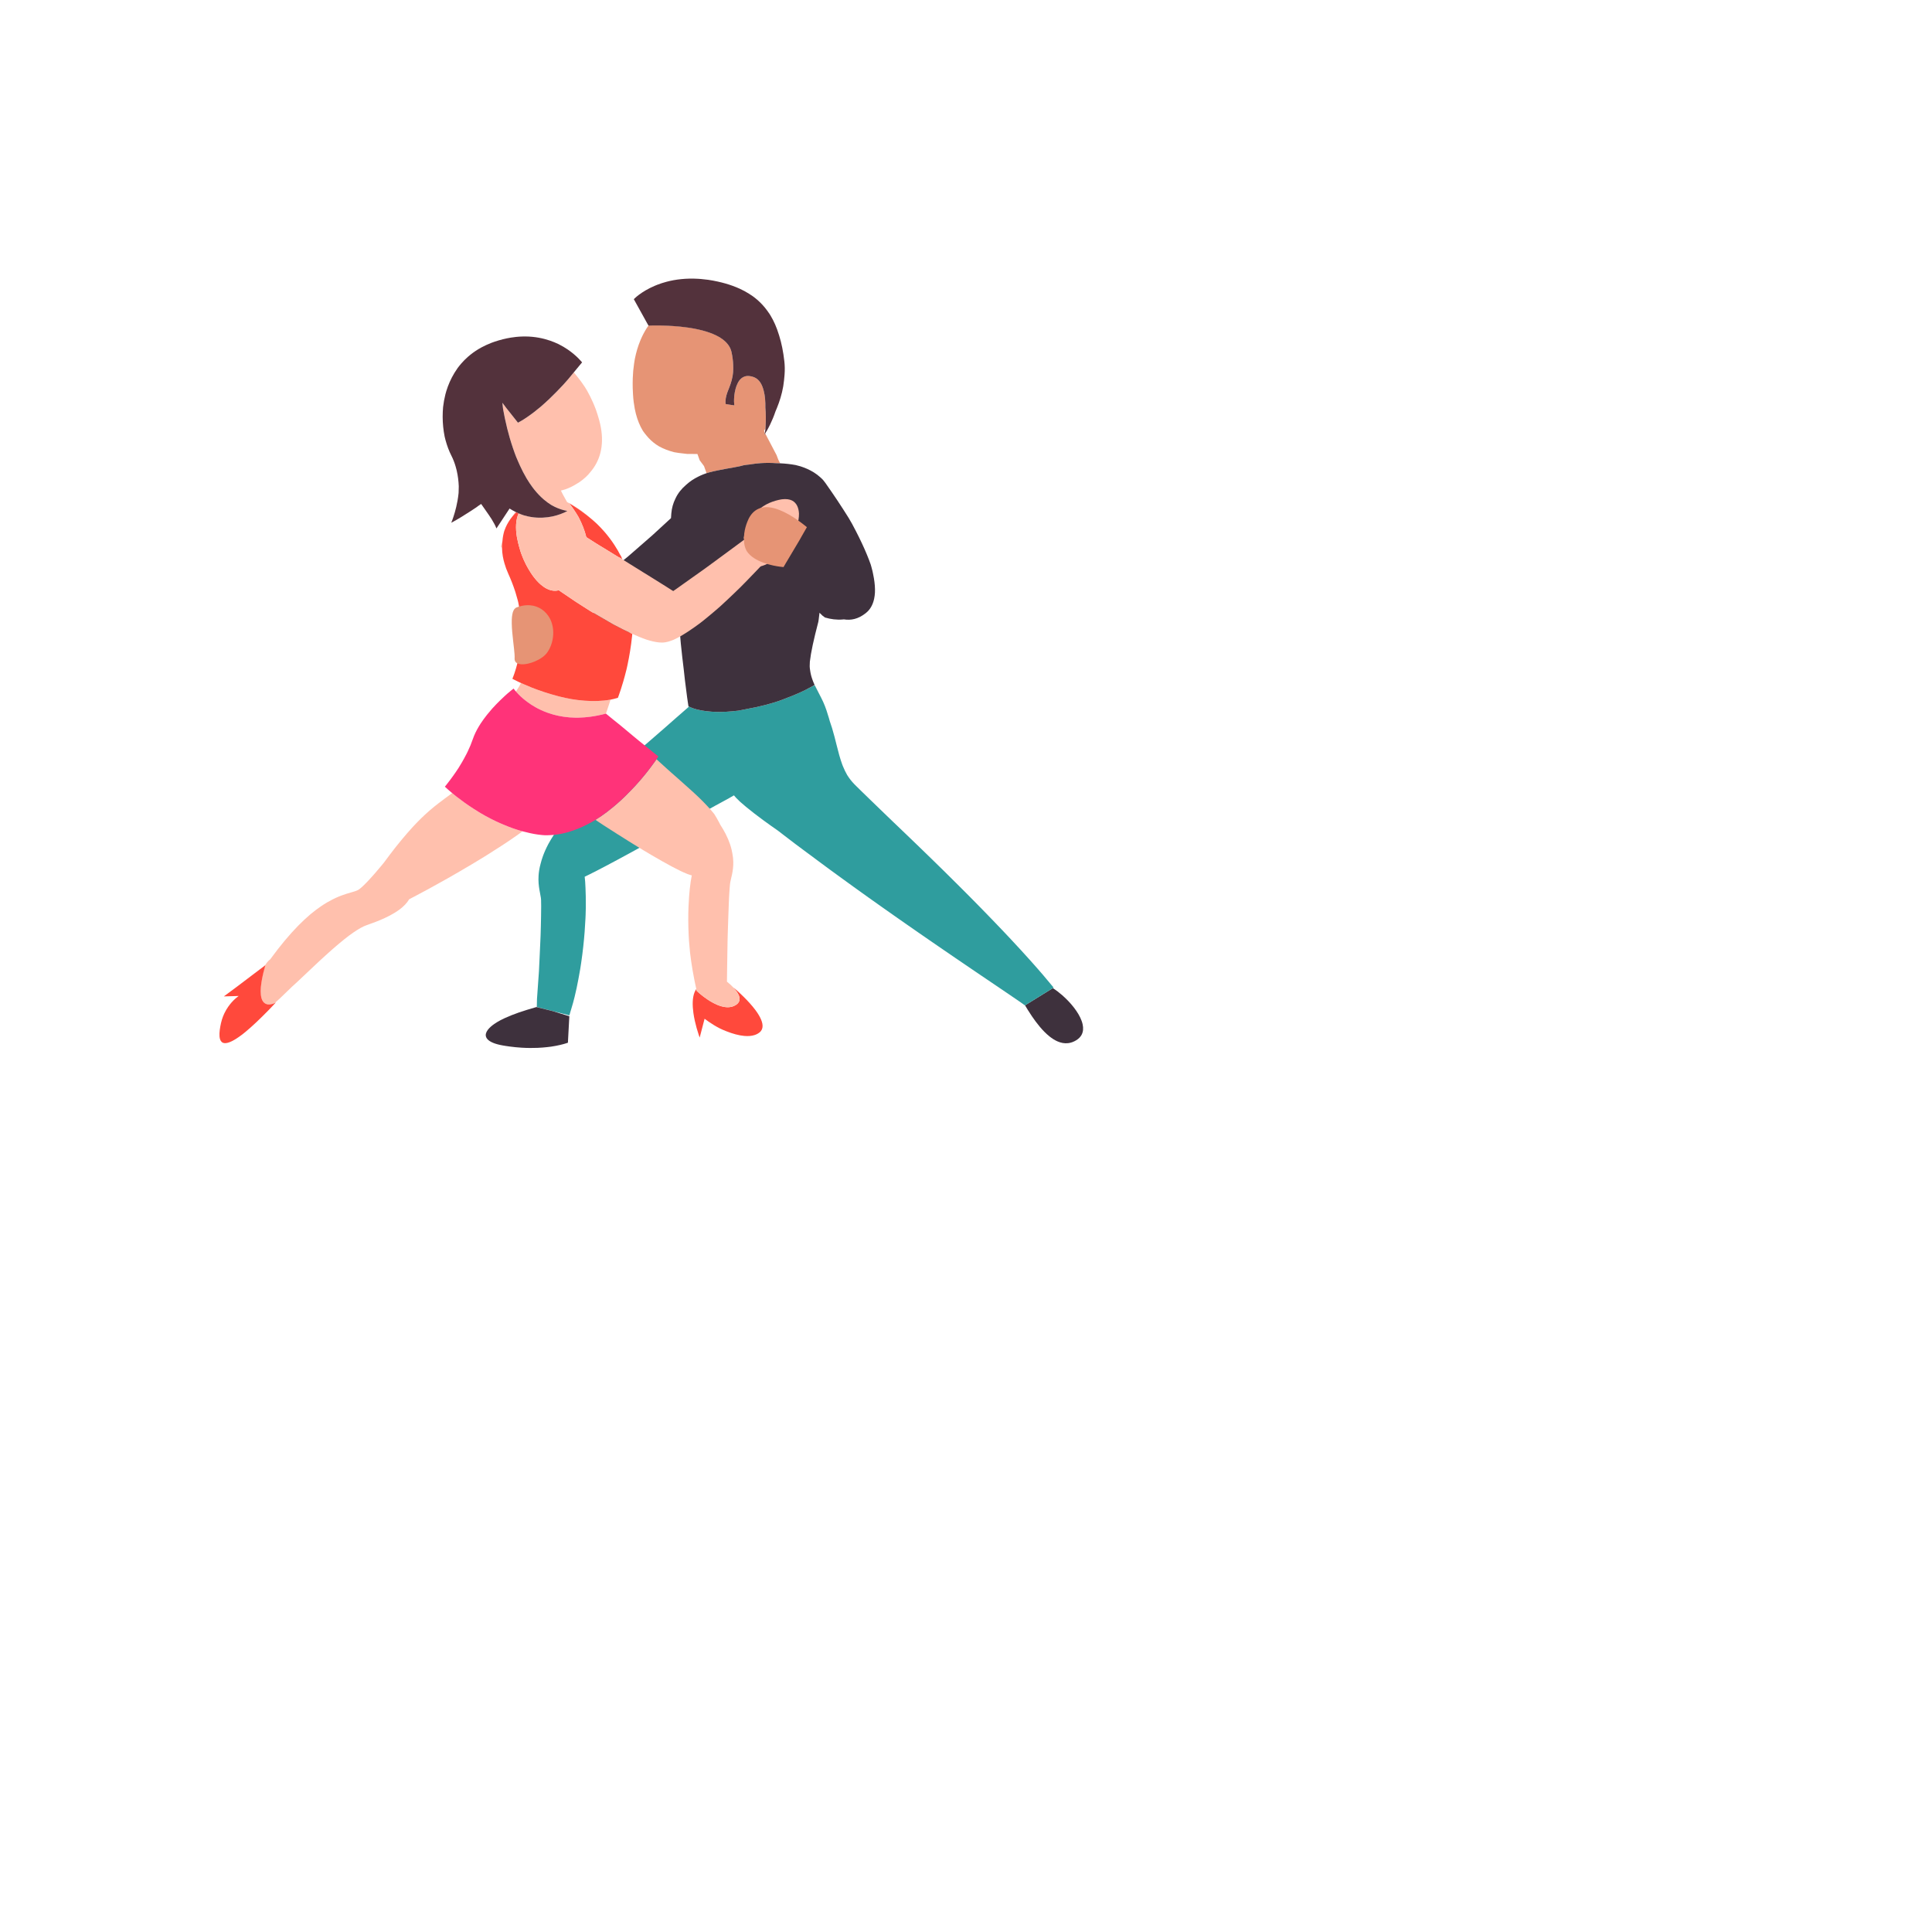 <?xml version="1.0" ?>
<svg xmlns="http://www.w3.org/2000/svg" version="1.1" width="384" height="384">
  <defs/>
  <g>
    <path d="M 209.272 196.389 L 207.71 197.357 L 207.324 197.595 L 206.503 198.103 L 205.746 198.572 L 203.733 199.818 C 203.902 200.103 204.076 200.392 204.256 200.682 C 204.527 201.118 204.809 201.555 205.102 201.987 C 205.589 202.704 206.106 203.404 206.647 204.049 C 207.266 204.787 207.917 205.454 208.59 205.992 C 209.091 206.393 209.605 206.723 210.128 206.958 C 210.844 207.281 211.578 207.426 212.32 207.334 C 212.845 207.27 213.374 207.086 213.903 206.762 C 214.405 206.455 214.755 206.087 214.976 205.674 C 215.303 205.063 215.347 204.352 215.183 203.595 C 215.088 203.156 214.923 202.701 214.701 202.24 C 214.284 201.371 213.667 200.483 212.947 199.644 C 212.901 199.59 212.854 199.535 212.806 199.481 C 212.485 199.117 212.146 198.762 211.796 198.424 C 211.587 198.222 211.375 198.026 211.16 197.837 C 210.533 197.284 209.889 196.791 209.272 196.389" stroke-width="2.0" fill="rgb(62, 49, 61)" opacity="1.0"/>
    <path d="M 147.803 92.476 C 148.025 92.427 148.503 92.373 149.037 92.317 C 149.768 92.19 150.471 92.106 151.181 92.056 C 152.208 91.986 153.232 91.987 154.24 92.061 C 154.514 92.065 154.786 92.072 155.058 92.085 L 154.705 91.393 L 154.535 90.951 L 154.351 90.459 L 153.637 89.099 L 152.092 86.156 C 151.997 86.327 151.938 86.42 151.938 86.42 L 152.016 86.011 L 151.959 85.903 L 151.867 85.562 C 151.943 85.468 152.02 85.375 152.094 85.279 C 152.109 85.259 152.123 85.239 152.137 85.219 C 152.191 84.505 152.254 83.274 152.184 81.909 C 152.17 81.627 152.15 81.339 152.123 81.049 C 152.144 79.877 152.063 78.67 151.787 77.632 C 151.751 77.496 151.711 77.362 151.667 77.232 C 151.655 77.193 151.641 77.154 151.628 77.116 C 151.614 77.072 151.6 77.029 151.585 76.987 C 151.23 75.973 150.625 75.197 149.652 74.892 C 149.396 74.812 149.157 74.764 148.933 74.743 C 148.255 74.673 147.727 74.868 147.316 75.224 C 147.045 75.459 146.825 75.765 146.646 76.111 C 146.46 76.46 146.317 76.849 146.208 77.247 C 146.072 77.743 145.988 78.254 145.937 78.723 C 145.904 79.122 145.894 79.491 145.894 79.793 C 145.915 80.262 145.955 80.567 145.955 80.567 L 145.001 80.428 L 144.226 80.295 C 144.123 79.464 144.306 78.739 144.569 77.976 C 144.602 77.887 144.636 77.797 144.672 77.706 C 145.009 76.836 145.42 75.895 145.617 74.681 C 145.686 74.255 145.728 73.796 145.733 73.294 C 145.738 73.043 145.734 72.782 145.719 72.509 C 145.699 71.758 145.6 70.919 145.394 69.97 C 145.201 69.081 144.702 68.34 143.992 67.723 C 143.509 67.3 142.927 66.935 142.277 66.62 C 141.476 66.231 140.571 65.918 139.62 65.667 C 139.41 65.611 139.197 65.558 138.983 65.509 C 138.651 65.431 138.315 65.36 137.978 65.295 C 137.914 65.283 137.851 65.271 137.788 65.26 C 137.54 65.215 137.291 65.174 137.043 65.135 C 136.923 65.117 136.803 65.099 136.683 65.082 C 135.694 64.939 134.714 64.844 133.8 64.781 C 133.462 64.758 133.133 64.739 132.817 64.724 C 132.275 64.698 131.769 64.683 131.311 64.674 C 129.86 64.648 128.904 64.694 128.899 64.694 C 128.763 64.884 128.632 65.078 128.506 65.276 C 128.068 65.968 127.683 66.708 127.35 67.491 C 127.316 67.57 127.282 67.65 127.249 67.731 C 126.798 68.831 126.447 70.012 126.197 71.258 C 126.186 71.309 126.176 71.36 126.166 71.411 C 126.115 71.695 126.069 71.982 126.029 72.272 C 125.886 73.208 125.799 74.175 125.767 75.168 C 125.745 75.832 125.741 76.469 125.755 77.079 C 125.762 77.248 125.769 77.414 125.778 77.579 C 125.787 77.877 125.801 78.168 125.819 78.452 C 125.882 79.468 126 80.403 126.167 81.264 C 126.235 81.609 126.31 81.942 126.392 82.263 C 126.728 83.543 127.184 84.639 127.744 85.574 C 127.757 85.595 127.769 85.616 127.782 85.637 C 128.001 85.958 128.233 86.259 128.476 86.542 C 129.047 87.255 129.696 87.851 130.41 88.345 C 130.598 88.475 130.79 88.598 130.987 88.714 C 131.903 89.22 132.9 89.596 133.957 89.868 C 133.977 89.873 133.996 89.878 134.016 89.883 C 134.641 89.999 135.285 90.086 135.943 90.149 C 136.145 90.175 136.349 90.199 136.553 90.22 C 137.157 90.239 137.766 90.243 138.38 90.234 C 138.46 90.236 138.54 90.237 138.62 90.238 L 139.071 91.49 L 139.93 92.641 L 140.431 94.049 C 141.339 93.762 142.295 93.553 143.218 93.384 C 143.616 93.304 144.008 93.231 144.389 93.162 C 145.368 92.984 146.271 92.835 147.008 92.679 C 147.16 92.642 147.306 92.605 147.444 92.568 C 147.571 92.538 147.69 92.507 147.803 92.476" stroke-width="2.0" fill="rgb(230, 148, 117)" opacity="1.0"/>
    <path d="M 161.515 135.185 C 161.555 135.297 161.597 135.408 161.642 135.519 C 161.597 135.408 161.555 135.297 161.515 135.185" stroke-width="2.0" fill="rgb(47, 157, 158)" opacity="1.0"/>
    <path d="M 161.181 134.113 C 161.207 134.222 161.235 134.329 161.265 134.434 C 161.235 134.329 161.207 134.222 161.181 134.113" stroke-width="2.0" fill="rgb(47, 157, 158)" opacity="1.0"/>
    <path d="M 161.914 136.145 C 161.913 136.145 161.917 136.152 161.918 136.154 C 161.876 136.063 161.834 135.972 161.795 135.882 C 161.833 135.969 161.873 136.057 161.914 136.145" stroke-width="2.0" fill="rgb(47, 157, 158)" opacity="1.0"/>
    <path d="M 209.42 196.297 C 208.756 195.483 208.05 194.641 207.307 193.775 C 206.998 193.416 206.683 193.052 206.363 192.685 C 206.208 192.508 206.051 192.329 205.893 192.15 C 205.494 191.697 205.087 191.24 204.673 190.778 C 204.094 190.133 203.5 189.479 202.895 188.819 C 202.289 188.158 201.671 187.491 201.044 186.82 C 200.928 186.695 200.811 186.571 200.694 186.446 C 200.343 186.072 199.99 185.697 199.633 185.321 C 199.466 185.144 199.297 184.967 199.129 184.79 C 198.481 184.109 197.825 183.425 197.164 182.74 C 196.504 182.055 195.838 181.37 195.169 180.685 C 194.886 180.396 194.603 180.106 194.319 179.818 C 194.067 179.561 193.814 179.304 193.562 179.048 C 193.424 178.91 193.287 178.771 193.15 178.632 C 192.896 178.376 192.642 178.12 192.389 177.865 C 191.965 177.439 191.541 177.014 191.118 176.591 C 190.441 175.914 189.766 175.242 189.095 174.577 C 188.962 174.446 188.83 174.315 188.697 174.184 C 188.255 173.746 187.814 173.312 187.377 172.881 C 187.281 172.787 187.186 172.694 187.091 172.601 C 186.925 172.437 186.759 172.274 186.593 172.112 C 186.096 171.625 185.602 171.143 185.114 170.667 C 184.462 170.033 183.82 169.408 183.188 168.796 C 183.144 168.754 183.1 168.711 183.056 168.669 C 182.795 168.416 182.536 168.166 182.278 167.917 C 181.955 167.606 181.636 167.298 181.32 166.994 C 180.708 166.405 180.11 165.831 179.529 165.274 C 179.1 164.863 178.68 164.461 178.27 164.069 C 178.073 163.88 177.877 163.693 177.684 163.509 C 177.188 163.031 176.707 162.568 176.244 162.122 C 176.057 161.941 175.872 161.764 175.69 161.589 C 174.883 160.809 174.134 160.086 173.454 159.428 C 172.62 158.622 171.889 157.913 171.28 157.318 C 170.856 156.905 170.492 156.547 170.192 156.248 C 170.06 156.117 169.941 155.998 169.835 155.891 C 169.263 155.311 168.786 154.69 168.379 154.035 C 168.06 153.482 167.788 152.908 167.547 152.316 C 167.499 152.2 167.453 152.083 167.408 151.965 C 166.954 150.736 166.62 149.433 166.286 148.096 C 166.01 146.994 165.734 145.868 165.389 144.741 C 165.275 144.367 165.153 143.993 165.02 143.62 C 164.998 143.557 164.975 143.493 164.952 143.43 C 164.825 142.952 164.684 142.474 164.525 141.997 C 164.195 140.869 163.771 139.753 163.204 138.667 C 163.124 138.514 163.047 138.365 162.97 138.221 C 162.847 137.986 162.802 137.901 162.758 137.818 C 162.669 137.65 162.604 137.526 162.541 137.406 C 162.453 137.235 162.393 137.121 162.336 137.009 C 162.251 136.842 162.196 136.732 162.143 136.624 C 162.064 136.465 162.012 136.356 161.962 136.25 C 161.935 136.192 161.742 136.277 161.392 136.451 C 161.106 136.602 160.719 136.813 160.236 137.057 C 159.352 137.503 158.145 138.058 156.663 138.614 C 156.292 138.765 155.903 138.918 155.499 139.07 C 155.273 139.155 155.042 139.239 154.807 139.323 C 153.969 139.6 153.068 139.869 152.11 140.119 C 150.971 140.417 149.751 140.689 148.46 140.913 C 148.358 140.936 148.255 140.957 148.151 140.979 C 147.667 141.08 147.201 141.169 146.752 141.248 C 145.885 141.353 145.084 141.422 144.344 141.463 C 143.912 141.487 143.5 141.501 143.11 141.507 C 142.504 141.508 141.949 141.488 141.441 141.454 C 139.782 141.342 138.629 141.07 137.891 140.826 C 137.646 140.745 137.446 140.667 137.289 140.599 C 137.12 140.523 137.001 140.459 136.927 140.416 C 136.864 140.382 136.834 140.362 136.834 140.362 C 136.808 140.196 136.76 139.89 136.697 139.468 C 136.796 140.139 136.858 140.514 136.858 140.514 C 136.858 140.514 136.789 140.576 136.654 140.699 C 136.559 140.781 136.431 140.893 136.271 141.033 C 136.246 141.055 136.22 141.077 136.193 141.1 C 135.756 141.479 135.106 142.044 134.257 142.788 C 133.63 143.337 132.895 143.985 132.056 144.727 C 131.762 144.981 131.455 145.247 131.135 145.524 C 130.552 146.03 129.928 146.573 129.263 147.154 C 129.23 147.182 129.198 147.21 129.165 147.238 C 128.575 147.746 127.953 148.282 127.301 148.846 C 127.18 148.951 127.059 149.057 126.936 149.164 C 126.164 149.834 125.351 150.544 124.497 151.291 C 124.372 151.401 124.245 151.512 124.118 151.623 C 123.624 152.058 123.116 152.504 122.596 152.963 C 122.343 153.187 122.086 153.415 121.827 153.646 C 121.802 153.668 121.778 153.69 121.753 153.711 C 120.888 154.507 119.988 155.338 119.054 156.203 C 119.009 156.246 118.964 156.288 118.918 156.33 C 118.129 157.065 117.316 157.825 116.48 158.608 C 116.35 158.732 116.22 158.857 116.089 158.982 C 116.001 159.066 115.913 159.151 115.826 159.235 C 114.737 160.282 113.778 161.28 112.934 162.23 C 112.861 162.313 112.788 162.395 112.716 162.478 C 112.504 162.724 112.301 162.967 112.104 163.207 C 111.549 163.882 111.053 164.532 110.61 165.158 C 110.212 165.72 109.858 166.263 109.543 166.787 C 109.35 167.106 109.171 167.418 109.006 167.722 C 108.997 167.739 108.989 167.756 108.98 167.772 C 108.531 168.621 108.18 169.417 107.91 170.164 C 107.725 170.676 107.577 171.166 107.461 171.633 C 107.218 172.503 107.093 173.295 107.046 174.017 C 106.973 175.116 107.079 176.051 107.215 176.851 C 107.253 177.073 107.293 177.285 107.332 177.487 C 107.398 177.84 107.461 178.163 107.505 178.458 C 107.522 178.597 107.535 178.731 107.542 178.858 C 107.571 179.404 107.566 180.589 107.539 182.137 C 107.53 182.691 107.517 183.291 107.503 183.925 C 107.496 184.177 107.489 184.433 107.482 184.695 C 107.471 185.092 107.46 185.5 107.447 185.915 C 107.424 186.457 107.4 187.011 107.375 187.573 C 107.331 188.562 107.285 189.573 107.238 190.57 C 107.223 190.875 107.209 191.179 107.194 191.48 C 107.17 192.001 107.145 192.515 107.121 193.018 C 107.111 193.173 107.1 193.327 107.089 193.48 C 106.96 195.338 106.842 197.006 106.755 198.209 C 106.747 198.32 106.739 198.427 106.732 198.529 C 106.717 199.192 106.705 199.682 106.699 199.944 C 106.697 200.084 106.696 200.159 106.696 200.159 L 106.952 200.224 L 109.415 200.845 L 109.966 200.987 L 111.765 201.451 L 113.17 201.808 C 113.26 201.513 113.345 201.218 113.426 200.923 C 113.475 200.766 113.523 200.608 113.57 200.451 C 113.803 199.69 114.01 198.934 114.196 198.184 C 114.492 196.993 114.735 195.82 114.949 194.673 C 115 194.403 115.048 194.134 115.096 193.867 C 115.18 193.413 115.26 192.964 115.336 192.519 C 115.401 192.113 115.463 191.711 115.521 191.313 C 115.681 190.221 115.815 189.162 115.927 188.143 C 116.039 187.123 116.129 186.143 116.201 185.209 C 116.273 184.274 116.326 183.385 116.365 182.548 C 116.376 182.325 116.385 182.105 116.394 181.89 C 116.413 181.348 116.427 180.831 116.436 180.338 C 116.442 179.543 116.436 178.813 116.424 178.157 C 116.4 176.928 116.351 175.956 116.309 175.292 C 116.307 175.272 116.306 175.252 116.305 175.233 C 116.273 174.861 116.246 174.591 116.228 174.433 C 116.213 174.322 116.204 174.265 116.204 174.265 C 116.326 174.205 116.451 174.143 116.579 174.079 C 116.734 174.005 116.892 173.927 117.055 173.846 C 117.993 173.383 119.068 172.831 120.238 172.214 C 120.638 172.003 121.049 171.784 121.47 171.56 C 121.862 171.352 122.262 171.138 122.669 170.92 C 123.512 170.468 124.384 169.995 125.272 169.51 C 125.512 169.379 125.753 169.247 125.996 169.114 C 126.109 169.051 126.223 168.989 126.337 168.926 C 126.459 168.859 126.582 168.792 126.704 168.725 C 127.127 168.493 127.552 168.26 127.978 168.025 C 128.89 167.522 129.807 167.014 130.715 166.508 C 131.186 166.246 131.654 165.984 132.119 165.724 C 132.567 165.478 133.013 165.233 133.453 164.991 C 133.676 164.868 133.898 164.745 134.119 164.623 C 134.789 164.25 135.445 163.882 136.083 163.524 C 136.556 163.259 137.019 162.999 137.469 162.746 C 137.845 162.538 138.212 162.335 138.571 162.136 C 139.351 161.703 140.087 161.294 140.767 160.915 C 140.797 160.898 140.826 160.882 140.855 160.865 C 141.278 160.629 141.678 160.405 142.054 160.195 C 143.058 159.651 143.906 159.19 144.557 158.836 C 144.647 158.788 144.734 158.741 144.816 158.696 C 145.011 158.583 145.181 158.484 145.325 158.4 C 145.681 158.194 145.874 158.083 145.874 158.083 C 146.008 158.241 146.151 158.404 146.302 158.57 C 146.55 158.826 146.82 159.09 147.108 159.364 C 147.478 159.693 147.877 160.036 148.305 160.39 C 149.304 161.215 150.455 162.103 151.734 163.041 C 152.638 163.705 153.606 164.393 154.629 165.103 C 155.025 165.41 155.43 165.722 155.843 166.037 C 155.843 166.037 155.843 166.037 155.843 166.037 C 156.54 166.578 157.261 167.128 158.002 167.687 C 158.743 168.247 159.505 168.815 160.285 169.389 C 160.573 169.602 160.863 169.815 161.156 170.029 C 161.478 170.271 161.802 170.513 162.13 170.756 C 162.302 170.886 162.476 171.015 162.65 171.145 C 163.446 171.738 164.257 172.336 165.078 172.938 C 165.836 173.493 166.603 174.051 167.377 174.611 C 167.443 174.659 167.509 174.706 167.575 174.754 C 167.761 174.889 167.947 175.024 168.134 175.159 C 168.459 175.396 168.786 175.633 169.114 175.871 C 169.443 176.109 169.773 176.347 170.103 176.585 C 170.95 177.195 171.803 177.806 172.658 178.415 C 173.513 179.024 174.371 179.632 175.228 180.237 C 175.477 180.412 175.725 180.587 175.973 180.762 C 176.247 180.955 176.52 181.147 176.793 181.339 C 177.124 181.572 177.455 181.805 177.786 182.037 C 177.927 182.136 178.068 182.235 178.209 182.334 C 178.912 182.827 179.612 183.316 180.307 183.801 C 181.142 184.383 181.972 184.959 182.792 185.527 C 183.25 185.844 183.704 186.158 184.156 186.47 C 184.513 186.716 184.869 186.961 185.222 187.204 C 185.293 187.253 185.364 187.302 185.435 187.351 C 186.156 187.848 186.867 188.336 187.566 188.815 C 188.169 189.229 188.764 189.635 189.347 190.034 C 189.507 190.143 189.665 190.251 189.822 190.358 C 189.837 190.368 189.852 190.378 189.866 190.389 C 190.584 190.878 191.285 191.356 191.966 191.819 C 192.589 192.244 193.197 192.656 193.785 193.056 C 193.853 193.102 193.921 193.147 193.988 193.193 C 194.24 193.364 194.489 193.533 194.734 193.699 C 195.753 194.39 196.708 195.037 197.59 195.633 C 198.683 196.373 199.661 197.035 200.502 197.605 C 201.083 198 201.599 198.351 202.042 198.655 C 202.239 198.79 202.421 198.915 202.589 199.031 C 202.808 199.183 203.001 199.317 203.166 199.434 C 203.41 199.606 203.594 199.739 203.713 199.83 L 205.748 198.571 L 206.493 198.11 L 207.324 197.595 L 207.71 197.357 L 209.272 196.389 L 209.42 196.297" stroke-width="2.0" fill="rgb(47, 157, 158)" opacity="1.0"/>
    <path d="M 148.151 140.978 C 148.255 140.957 148.358 140.935 148.461 140.913 C 149.751 140.688 150.971 140.417 152.11 140.119 C 153.068 139.868 153.968 139.599 154.806 139.323 C 155.042 139.239 155.273 139.154 155.498 139.069 C 155.904 138.917 156.293 138.764 156.664 138.612 C 158.146 138.057 159.352 137.502 160.236 137.056 C 160.722 136.811 161.111 136.599 161.393 136.439 C 161.734 136.255 161.913 136.145 161.914 136.145 C 161.873 136.057 161.833 135.969 161.795 135.882 C 161.735 135.745 161.688 135.633 161.643 135.521 C 161.597 135.408 161.555 135.297 161.515 135.185 C 161.49 135.118 161.469 135.058 161.45 135.002 C 161.429 134.945 161.41 134.892 161.392 134.839 C 161.343 134.694 161.311 134.59 161.28 134.484 C 161.235 134.329 161.207 134.222 161.181 134.113 C 161.143 133.952 161.12 133.84 161.098 133.726 C 161.068 133.562 161.048 133.443 161.031 133.321 C 161.028 133.3 161.025 133.279 161.023 133.26 C 161.001 133.13 160.985 133.023 160.971 132.912 C 160.968 132.887 160.965 132.863 160.962 132.838 C 160.951 132.712 160.942 132.594 160.936 132.474 C 160.935 132.453 160.934 132.433 160.933 132.413 C 160.934 132.132 160.945 131.835 160.965 131.519 C 161.07 130.587 161.257 129.497 161.538 128.183 C 161.815 126.889 162.182 125.378 162.651 123.587 C 162.675 123.427 162.7 123.264 162.726 123.098 C 162.774 122.681 162.827 122.245 162.884 121.788 C 163.076 121.987 163.274 122.18 163.476 122.365 C 163.638 122.494 163.804 122.617 163.972 122.734 C 165.089 123.066 166.285 123.236 167.516 123.126 C 167.585 123.12 167.654 123.113 167.723 123.105 C 169.119 123.335 170.576 123.045 172.013 121.909 C 172.036 121.892 172.058 121.875 172.08 121.858 C 172.97 121.162 173.498 120.176 173.747 118.989 C 173.827 118.605 173.879 118.201 173.903 117.778 C 173.944 116.901 173.867 115.946 173.698 114.941 C 173.645 114.627 173.584 114.308 173.514 113.985 C 173.479 113.81 173.441 113.633 173.402 113.455 C 173.333 113.177 173.259 112.897 173.18 112.614 C 173.141 112.477 173.102 112.339 173.061 112.201 C 172.84 111.571 172.593 110.93 172.326 110.284 C 172.005 109.503 171.655 108.716 171.287 107.932 C 170.919 107.149 170.533 106.369 170.14 105.605 C 169.885 105.11 169.627 104.621 169.369 104.141 C 169.224 103.886 169.079 103.634 168.935 103.386 C 168.847 103.234 168.759 103.084 168.672 102.935 C 168.464 102.603 168.258 102.276 168.054 101.958 C 167.921 101.747 167.79 101.54 167.659 101.336 C 166.819 100.022 166.039 98.862 165.411 97.946 C 164.784 97.029 164.307 96.356 164.073 96.016 C 163.924 95.8 163.764 95.594 163.592 95.397 C 163.405 95.197 163.207 95.006 162.996 94.826 C 162.265 94.164 161.395 93.621 160.428 93.191 C 160.013 93.006 159.581 92.842 159.134 92.697 C 158.814 92.6 158.487 92.513 158.154 92.435 C 157.154 92.248 156.113 92.133 155.058 92.085 C 154.786 92.073 154.513 92.065 154.24 92.061 C 153.233 91.987 152.214 91.986 151.21 92.055 C 150.47 92.106 149.768 92.19 149.083 92.309 C 148.503 92.373 148.025 92.427 147.803 92.476 C 147.69 92.507 147.571 92.538 147.445 92.568 C 147.307 92.605 147.161 92.642 147.007 92.679 C 146.271 92.835 145.368 92.984 144.389 93.162 C 144.008 93.231 143.616 93.305 143.218 93.384 C 142.295 93.553 141.339 93.763 140.431 94.05 C 140.413 94.056 140.396 94.061 140.378 94.067 C 139.986 94.203 139.602 94.352 139.232 94.517 C 139.081 94.585 138.933 94.657 138.788 94.733 C 137.958 95.14 137.142 95.656 136.434 96.311 C 136.404 96.336 136.373 96.362 136.343 96.388 C 135.489 97.12 134.756 98.003 134.261 99.067 C 134.251 99.09 134.24 99.113 134.23 99.136 C 133.801 100.001 133.516 100.979 133.426 102.081 C 133.393 102.372 133.373 102.671 133.367 102.978 L 132.937 103.376 L 130.362 105.745 L 129.663 106.388 L 128.202 107.663 L 127.167 108.565 L 124.77 110.654 L 123.862 111.386 L 123.431 111.734 L 122.64 112.383 L 120.566 114.039 L 117.293 116.653 L 117.324 116.874 L 117.911 121.305 L 118.304 124.274 L 118.423 125.347 L 118.49 125.969 L 119.186 125.953 L 122.01 125.867 L 122.576 125.842 L 126.728 125.661 L 127.142 125.642 L 127.308 125.636 L 127.397 125.632 L 130.889 125.4 L 132.391 125.299 L 133.415 125.24 L 135.07 125.076 C 135.143 126.034 135.226 126.974 135.315 127.887 C 135.404 128.801 135.5 129.689 135.598 130.543 C 135.648 130.975 135.699 131.399 135.75 131.813 C 135.798 132.228 135.847 132.634 135.896 133.028 C 135.975 133.795 136.056 134.52 136.135 135.194 C 136.294 136.556 136.447 137.713 136.571 138.596 C 136.592 138.746 136.607 138.847 136.621 138.944 C 136.645 139.113 136.654 139.178 136.663 139.241 C 136.689 139.416 136.692 139.441 136.696 139.468 C 136.759 139.89 136.806 140.195 136.833 140.362 C 136.833 140.362 136.863 140.381 136.927 140.416 C 137.001 140.459 137.121 140.523 137.29 140.599 C 137.447 140.667 137.646 140.745 137.891 140.826 C 138.629 141.069 139.782 141.341 141.441 141.453 C 141.949 141.488 142.504 141.507 143.11 141.506 C 143.501 141.5 143.912 141.486 144.344 141.463 C 145.084 141.422 145.885 141.352 146.751 141.248 C 147.201 141.169 147.667 141.079 148.151 140.978" stroke-width="2.0" fill="rgb(62, 49, 61)" opacity="1.0"/>
    <path d="M 161.914 136.145 C 161.923 136.166 161.933 136.187 161.943 136.209 C 162.012 136.356 162.064 136.464 162.118 136.573 C 162.196 136.731 162.251 136.841 162.308 136.953 C 162.393 137.12 162.452 137.235 162.513 137.351 C 162.604 137.526 162.669 137.65 162.736 137.776 C 162.801 137.901 162.846 137.986 162.892 138.071 C 163.046 138.365 163.124 138.513 163.204 138.666 C 163.21 138.679 161.963 136.24 161.918 136.153 L 161.914 136.145" stroke-width="2.0" fill="rgb(62, 49, 61)" opacity="1.0"/>
    <path d="M 106.677 200.173 L 106.616 200.158 C 105.957 200.341 105.329 200.528 104.732 200.718 C 104.169 200.891 103.634 201.066 103.126 201.242 C 102.064 201.612 101.123 201.989 100.305 202.367 C 100.021 202.498 99.753 202.629 99.5 202.76 C 99.024 203.014 98.603 203.268 98.239 203.519 C 97.712 203.889 97.306 204.253 97.024 204.604 C 97.004 204.63 96.984 204.655 96.965 204.681 C 96.58 205.19 96.459 205.67 96.613 206.101 C 96.665 206.249 96.75 206.392 96.868 206.527 C 97.346 207.078 98.363 207.519 99.946 207.795 C 100.136 207.828 100.324 207.859 100.511 207.889 C 100.768 207.929 101.023 207.967 101.275 208.001 C 102.108 208.114 102.907 208.19 103.667 208.236 C 104.814 208.307 105.873 208.309 106.835 208.269 C 107.521 208.24 108.157 208.189 108.74 208.124 C 109.022 208.094 109.293 208.061 109.55 208.025 C 110.233 207.924 110.82 207.807 111.304 207.695 C 112.328 207.458 112.884 207.242 112.884 207.242 L 112.896 206.881 L 113.018 204.613 L 113.16 201.984 L 111.595 201.505 L 109.956 200.994 L 109.411 200.855 L 106.974 200.248 L 106.677 200.173" stroke-width="2.0" fill="rgb(62, 49, 61)" opacity="1.0"/>
    <path d="M 145.395 69.984 C 145.6 70.927 145.699 71.761 145.72 72.509 C 145.735 72.781 145.739 73.042 145.734 73.293 C 145.731 73.8 145.688 74.263 145.618 74.693 C 145.421 75.906 145.011 76.845 144.673 77.715 C 144.638 77.803 144.605 77.891 144.572 77.978 C 144.308 78.743 144.123 79.469 144.227 80.302 L 144.995 80.432 L 145.956 80.571 C 145.956 80.571 145.915 80.264 145.894 79.792 C 145.895 79.49 145.905 79.122 145.938 78.723 C 145.989 78.255 146.073 77.745 146.209 77.251 C 146.318 76.852 146.46 76.463 146.646 76.114 C 146.825 75.768 147.045 75.462 147.317 75.226 C 147.728 74.87 148.257 74.675 148.936 74.745 C 149.16 74.767 149.398 74.815 149.652 74.895 C 150.625 75.199 151.23 75.975 151.585 76.988 C 151.6 77.03 151.614 77.073 151.627 77.116 C 151.641 77.154 151.654 77.192 151.667 77.231 C 151.711 77.362 151.751 77.497 151.787 77.635 C 152.064 78.672 152.144 79.878 152.123 81.049 C 152.15 81.34 152.17 81.628 152.185 81.911 C 152.254 83.276 152.192 84.507 152.138 85.221 C 152.135 85.255 152.132 85.288 152.13 85.32 C 152.08 85.679 152.043 85.889 152.043 85.889 L 152.038 85.901 L 151.938 86.421 C 151.938 86.421 151.997 86.328 152.093 86.157 C 152.133 86.084 152.181 85.997 152.234 85.896 C 152.287 85.816 152.343 85.728 152.403 85.633 C 152.598 85.295 152.835 84.857 153.087 84.337 C 153.433 83.62 153.808 82.746 154.139 81.754 C 154.204 81.603 154.269 81.45 154.333 81.295 C 154.356 81.24 154.379 81.185 154.402 81.129 C 154.938 79.821 155.406 78.349 155.673 76.787 C 155.739 76.4 155.792 76.008 155.831 75.612 C 155.872 75.287 155.903 74.959 155.924 74.629 C 155.931 74.541 155.938 74.454 155.944 74.366 C 156.003 73.53 155.993 72.681 155.898 71.828 C 155.792 70.881 155.654 69.983 155.483 69.132 C 155.313 68.281 155.109 67.478 154.872 66.72 C 154.851 66.653 154.83 66.586 154.808 66.52 C 154.37 65.076 153.808 63.796 153.118 62.666 C 153.063 62.575 153.007 62.485 152.95 62.397 C 152.799 62.168 152.643 61.946 152.482 61.731 C 151.904 60.937 151.252 60.226 150.522 59.593 C 150.237 59.345 149.94 59.109 149.631 58.885 C 149.384 58.709 149.13 58.54 148.868 58.378 C 148.3 58.019 147.696 57.693 147.055 57.398 C 146.587 57.183 146.098 56.984 145.59 56.801 C 144.69 56.476 143.728 56.201 142.701 55.972 C 142.034 55.823 141.387 55.705 140.76 55.613 C 140.275 55.545 139.803 55.493 139.343 55.455 C 139.153 55.439 138.966 55.426 138.78 55.415 C 137.559 55.342 136.426 55.373 135.382 55.479 C 134.337 55.585 133.381 55.766 132.512 55.995 C 132.506 55.996 132.501 55.998 132.495 55.999 C 131.842 56.171 131.239 56.37 130.684 56.584 C 130.503 56.654 130.326 56.725 130.155 56.797 C 128.755 57.39 127.707 58.058 127.009 58.579 C 126.837 58.707 126.686 58.826 126.556 58.933 C 126.17 59.258 125.978 59.469 125.978 59.469 L 127.434 62.097 L 128.092 63.283 L 128.611 64.222 L 128.9 64.722 C 128.905 64.722 129.861 64.675 131.313 64.7 C 131.77 64.708 132.276 64.723 132.817 64.749 C 133.134 64.763 133.463 64.782 133.801 64.805 C 134.715 64.867 135.695 64.961 136.685 65.103 C 136.833 65.124 136.982 65.146 137.131 65.17 C 137.352 65.204 137.573 65.241 137.794 65.281 C 137.85 65.291 137.906 65.302 137.963 65.312 C 138.269 65.371 138.574 65.434 138.876 65.503 C 139.127 65.56 139.376 65.62 139.622 65.685 C 140.573 65.936 141.477 66.248 142.278 66.636 C 142.924 66.949 143.503 67.311 143.985 67.731 C 144.7 68.349 145.202 69.091 145.395 69.984" stroke-width="2.0" fill="rgb(83, 50, 60)" opacity="1.0"/>
    <path d="M 145.884 196.356 C 145.884 196.356 145.851 196.34 145.795 196.313 C 146.842 197.438 147.839 199.079 145.87 199.949 C 145.134 200.274 144.304 200.25 143.473 200.031 C 143.161 199.949 142.849 199.839 142.542 199.71 C 142.031 199.495 141.533 199.226 141.071 198.941 C 140.959 198.872 140.849 198.802 140.742 198.732 C 139.43 197.872 138.48 196.954 138.48 196.954 C 138.45 196.827 138.424 196.703 138.396 196.576 C 137.781 197.448 137.624 198.732 137.697 200.08 C 137.701 200.151 137.705 200.223 137.71 200.295 C 137.733 200.632 137.769 200.971 137.815 201.308 C 137.966 202.404 138.221 203.474 138.462 204.334 C 138.777 205.458 139.068 206.225 139.068 206.225 L 139.873 203.13 L 140.042 202.482 C 140.042 202.482 140.347 202.721 140.838 203.059 C 141.409 203.454 142.232 203.985 143.123 204.429 C 143.312 204.522 143.505 204.611 143.699 204.695 C 143.913 204.787 144.126 204.874 144.336 204.957 C 145.628 205.469 146.844 205.801 147.916 205.898 C 148.684 205.968 149.379 205.917 149.975 205.725 C 150.346 205.606 150.679 205.432 150.968 205.199 C 151.834 204.5 151.677 203.381 151.047 202.17 C 151 202.079 150.95 201.987 150.897 201.895 C 150.8 201.725 150.695 201.553 150.583 201.38 C 150.455 201.185 150.319 200.99 150.175 200.795 C 149.467 199.843 148.597 198.907 147.826 198.143 C 146.76 197.086 145.884 196.356 145.884 196.356" stroke-width="2.0" fill="rgb(255, 73, 60)" opacity="1.0"/>
    <path d="M 102.615 101.816 C 102.581 101.799 102.547 101.784 102.513 101.767 C 102.495 101.759 102.477 101.75 102.459 101.741 C 102.385 101.839 102.311 101.939 102.238 102.041 C 102.077 102.265 101.92 102.5 101.767 102.747 C 102.052 102.391 102.341 102.083 102.615 101.816" stroke-width="2.0" fill="rgb(255, 192, 173)" opacity="1.0"/>
    <path d="M 120.432 141.835 C 120.432 141.835 120.719 141.052 121.148 139.703 C 121.21 139.501 121.276 139.286 121.344 139.059 C 120.5 139.211 119.641 139.297 118.777 139.327 C 117.961 139.357 117.139 139.336 116.323 139.276 C 116.275 139.273 116.228 139.27 116.18 139.267 C 115.318 139.204 114.461 139.098 113.619 138.959 C 113.619 138.959 113.618 138.959 113.617 138.959 C 112.783 138.813 111.965 138.635 111.172 138.435 C 110.621 138.296 110.083 138.147 109.561 137.991 C 108.58 137.706 107.655 137.397 106.809 137.088 C 106.412 136.943 106.033 136.798 105.674 136.656 C 105.09 136.423 104.558 136.197 104.088 135.989 C 103.899 135.907 103.72 135.828 103.552 135.753 C 103.314 136.249 103.049 136.694 102.765 137.1 C 102.687 137.209 102.607 137.316 102.525 137.42 C 102.835 137.781 103.309 138.284 103.956 138.837 C 103.973 138.852 103.99 138.866 104.008 138.881 C 104.164 139.013 104.33 139.147 104.507 139.283 C 104.652 139.396 104.803 139.51 104.961 139.625 C 105.394 139.938 105.878 140.254 106.413 140.556 C 107.141 140.967 107.964 141.354 108.886 141.68 C 109.225 141.801 109.577 141.913 109.943 142.016 C 111.247 142.381 112.722 142.618 114.375 142.644 C 114.445 142.644 114.515 142.645 114.586 142.645 C 114.602 142.645 114.619 142.645 114.636 142.645 C 114.677 142.644 114.717 142.644 114.758 142.643 C 114.85 142.642 114.942 142.64 115.035 142.638 C 115.775 142.622 116.549 142.562 117.358 142.454 C 118.332 142.323 119.356 142.121 120.432 141.835" stroke-width="2.0" fill="rgb(255, 192, 173)" opacity="1.0"/>
    <path d="M 76.299 171.461 C 76.299 171.461 75.474 172.489 74.445 173.667 C 73.727 174.488 72.91 175.382 72.203 176.051 C 71.897 176.342 71.612 176.59 71.364 176.771 C 71.281 176.832 71.187 176.887 71.081 176.937 C 70.772 177.09 70.367 177.208 69.867 177.351 C 69.308 177.511 68.631 177.702 67.835 178.004 C 67.675 178.064 67.511 178.129 67.342 178.198 C 66.964 178.354 66.562 178.535 66.136 178.75 C 65.426 179.105 64.648 179.552 63.805 180.126 C 63.181 180.55 62.522 181.043 61.826 181.619 C 61.77 181.666 61.714 181.713 61.657 181.761 C 60.934 182.374 60.172 183.078 59.372 183.887 C 59.333 183.926 59.294 183.965 59.255 184.005 C 58.413 184.863 57.529 185.838 56.603 186.947 C 55.717 188.008 54.792 189.191 53.828 190.513 C 53.785 190.573 53.742 190.632 53.698 190.692 C 53.698 190.692 53.221 190.965 52.651 191.915 C 52.512 192.433 52.392 192.917 52.29 193.371 C 51.951 194.881 51.809 196.043 51.807 196.931 C 51.806 196.966 51.807 197 51.807 197.033 C 51.817 198.127 52.046 198.79 52.377 199.174 C 52.861 199.735 53.563 199.697 54.091 199.553 C 54.308 199.493 54.495 199.416 54.626 199.354 C 55.305 198.765 56.009 198.084 56.673 197.435 C 57.167 196.953 57.639 196.489 58.064 196.092 C 58.211 195.953 58.354 195.823 58.489 195.703 C 58.654 195.556 58.838 195.389 59.04 195.203 C 59.666 194.624 60.458 193.868 61.352 193.021 C 61.943 192.461 62.578 191.861 63.239 191.245 C 63.364 191.129 63.489 191.013 63.614 190.897 C 63.938 190.598 64.268 190.296 64.601 189.994 C 64.828 189.787 65.058 189.579 65.288 189.373 C 65.987 188.746 66.693 188.129 67.39 187.544 C 68.067 186.977 68.735 186.44 69.376 185.957 C 69.395 185.943 69.415 185.929 69.434 185.915 C 69.731 185.695 70.022 185.487 70.307 185.293 C 71.283 184.625 72.173 184.121 72.908 183.87 C 74.174 183.438 75.379 182.977 76.475 182.466 C 76.766 182.331 77.049 182.193 77.323 182.05 C 77.621 181.896 77.909 181.738 78.186 181.575 C 78.615 181.326 79.016 181.066 79.386 180.792 C 80.213 180.178 80.881 179.495 81.34 178.724 C 81.34 178.724 81.561 178.612 81.966 178.399 C 82.068 178.346 82.181 178.287 82.304 178.221 C 82.319 178.214 82.333 178.206 82.348 178.199 C 82.994 177.863 83.926 177.371 85.068 176.748 C 85.651 176.43 86.289 176.078 86.972 175.694 C 87.098 175.624 87.225 175.553 87.353 175.481 C 87.892 175.184 88.456 174.87 89.041 174.54 C 89.782 174.121 90.556 173.676 91.354 173.209 C 91.502 173.122 91.65 173.035 91.8 172.947 C 92.07 172.789 92.343 172.628 92.618 172.465 C 93.01 172.238 93.407 172.005 93.806 171.768 C 94.64 171.274 95.488 170.76 96.341 170.229 C 96.852 169.911 97.364 169.587 97.876 169.258 C 98.005 169.175 98.133 169.092 98.262 169.009 C 98.422 168.908 98.582 168.806 98.742 168.703 C 98.796 168.669 98.85 168.635 98.905 168.601 C 99.752 168.064 100.595 167.513 101.424 166.95 C 102.253 166.387 103.069 165.812 103.861 165.228 C 102.61 164.896 101.392 164.461 100.224 163.961 C 99.963 163.856 99.705 163.747 99.449 163.635 C 98.074 163.035 96.778 162.354 95.591 161.656 C 95.56 161.638 95.53 161.62 95.5 161.601 C 95.352 161.512 95.205 161.423 95.061 161.333 C 94.736 161.135 94.421 160.936 94.115 160.738 C 93.442 160.306 92.816 159.877 92.244 159.467 C 91.693 159.071 91.192 158.692 90.747 158.344 C 90.425 158.09 90.133 157.853 89.873 157.636 C 89.374 158.012 88.893 158.361 88.416 158.706 C 88.013 159.009 87.612 159.309 87.206 159.621 C 86.93 159.833 86.653 160.05 86.37 160.277 C 85.746 160.781 85.098 161.335 84.397 161.988 C 83.962 162.393 83.506 162.837 83.024 163.33 C 82.725 163.634 82.415 163.958 82.093 164.304 C 81.723 164.707 81.338 165.14 80.934 165.606 C 80.346 166.284 79.72 167.034 79.049 167.867 C 78.965 167.971 78.881 168.076 78.796 168.182 C 78.683 168.324 78.568 168.469 78.451 168.616 C 78.124 169.036 77.787 169.475 77.438 169.935 C 77.071 170.42 76.692 170.928 76.299 171.461" stroke-width="2.0" fill="rgb(255, 192, 173)" opacity="1.0"/>
    <path d="M 113.114 100 C 113.4 100.174 113.681 100.352 113.957 100.532 C 115.155 101.281 116.259 102.081 117.28 102.922 C 116.163 101.927 115.035 101.102 113.915 100.454 C 113.647 100.292 113.38 100.14 113.114 100" stroke-width="2.0" fill="rgb(255, 192, 173)" opacity="1.0"/>
    <path d="M 99.566 108.617 C 99.566 108.617 99.644 108.714 99.784 108.939 C 99.777 108.46 99.802 107.999 99.859 107.561 C 99.757 107.903 99.658 108.254 99.566 108.617" stroke-width="2.0" fill="rgb(255, 192, 173)" opacity="1.0"/>
    <path d="M 145.87 199.949 C 147.839 199.079 146.842 197.438 145.795 196.313 C 145.433 195.924 145.064 195.596 144.811 195.384 C 144.615 195.218 144.488 195.122 144.488 195.122 C 144.488 195.122 144.49 194.96 144.494 194.666 C 144.496 194.451 144.5 194.164 144.504 193.818 C 144.509 193.429 144.516 192.965 144.523 192.441 C 144.534 191.631 144.548 190.678 144.565 189.646 C 144.578 188.833 144.592 187.97 144.608 187.087 C 144.613 186.847 144.619 186.606 144.625 186.364 C 144.628 186.269 144.63 186.175 144.632 186.08 C 144.664 185.031 144.697 183.969 144.732 182.943 C 144.769 181.824 144.808 180.747 144.847 179.774 C 144.864 179.336 144.882 178.919 144.899 178.529 C 144.905 178.399 144.912 178.271 144.918 178.147 C 144.925 178.026 144.933 177.907 144.94 177.792 C 144.999 176.8 145.054 176.045 145.103 175.651 C 145.165 175.149 145.34 174.543 145.492 173.816 C 145.643 173.088 145.773 172.239 145.745 171.249 C 145.731 170.757 145.678 170.229 145.569 169.664 C 145.531 169.43 145.483 169.19 145.426 168.944 C 145.342 168.58 145.236 168.202 145.105 167.81 C 144.885 167.155 144.593 166.459 144.213 165.72 C 143.921 165.151 143.575 164.557 143.17 163.935 C 143.073 163.74 142.971 163.542 142.864 163.341 C 142.599 162.845 142.303 162.332 141.973 161.803 C 141.747 161.524 141.51 161.24 141.26 160.951 C 141.168 160.846 141.074 160.741 140.978 160.634 C 140.149 159.713 139.191 158.746 138.086 157.73 C 137.897 157.556 137.71 157.384 137.524 157.213 C 136.775 156.541 136.047 155.891 135.339 155.26 C 135.048 155.001 134.76 154.744 134.475 154.492 C 134.176 154.228 133.88 153.969 133.589 153.713 C 133.318 153.471 133.051 153.233 132.787 152.999 C 132.759 152.974 132.731 152.949 132.702 152.924 C 131.932 152.222 131.192 151.551 130.484 150.912 C 130.216 151.303 129.807 151.88 129.269 152.583 C 129.152 152.739 129.029 152.901 128.9 153.068 C 128.687 153.345 128.456 153.638 128.209 153.943 C 127.642 154.644 126.987 155.411 126.251 156.209 C 126.003 156.477 125.746 156.749 125.48 157.023 C 124.638 157.915 123.702 158.83 122.679 159.719 C 122.677 159.721 122.674 159.723 122.672 159.725 C 122.393 159.97 122.107 160.213 121.815 160.453 C 121.426 160.777 121.026 161.096 120.614 161.407 C 119.895 161.95 119.141 162.47 118.354 162.952 C 118.863 163.294 119.389 163.645 119.926 164.003 C 120.099 164.113 120.272 164.225 120.446 164.337 C 121.176 164.806 121.923 165.283 122.68 165.763 C 123.436 166.243 124.201 166.725 124.965 167.201 C 125.242 167.374 125.518 167.546 125.793 167.716 C 126.132 167.925 126.47 168.132 126.806 168.337 C 126.955 168.428 127.103 168.519 127.251 168.61 C 127.448 168.73 127.644 168.85 127.839 168.968 C 128.393 169.301 128.94 169.626 129.474 169.941 C 130.199 170.366 130.902 170.773 131.574 171.153 C 132.918 171.913 134.138 172.567 135.154 173.059 C 135.388 173.172 135.611 173.276 135.822 173.371 C 136.402 173.634 136.892 173.826 137.274 173.933 C 137.354 173.954 137.43 173.972 137.5 173.986 C 137.5 173.986 137.416 174.366 137.303 175.081 C 137.297 175.117 137.291 175.153 137.285 175.191 C 137.228 175.585 137.164 176.072 137.102 176.645 C 137.054 177.096 137.006 177.601 136.964 178.155 C 136.863 179.482 136.79 181.095 136.799 182.952 C 136.804 183.88 136.829 184.869 136.881 185.914 C 136.898 186.267 136.919 186.627 136.943 186.992 C 136.995 187.705 137.059 188.44 137.139 189.197 C 137.152 189.321 137.166 189.446 137.18 189.572 C 137.304 190.596 137.456 191.658 137.642 192.754 C 137.752 193.401 137.872 194.061 138.006 194.731 C 138.055 194.976 138.105 195.222 138.157 195.47 C 138.231 195.826 138.309 196.185 138.39 196.547 C 138.392 196.557 138.394 196.566 138.396 196.576 C 138.425 196.703 138.451 196.827 138.48 196.954 C 138.48 196.954 139.43 197.871 140.741 198.731 C 140.849 198.802 140.959 198.872 141.071 198.941 C 141.533 199.226 142.031 199.494 142.542 199.71 C 142.849 199.839 143.162 199.949 143.474 200.031 C 144.305 200.25 145.135 200.274 145.87 199.949" stroke-width="2.0" fill="rgb(255, 192, 173)" opacity="1.0"/>
    <path d="M 52.735 191.851 L 52.651 191.909 L 51.689 192.638 L 50.521 193.517 L 49.928 193.966 L 47.262 195.985 L 47.205 196.028 L 46.697 196.408 L 45.412 197.36 L 44.491 198.044 L 45.083 198.027 L 46.854 197.977 L 47.445 197.957 C 47.445 197.957 47.388 197.995 47.286 198.07 C 47.175 198.152 47.012 198.279 46.816 198.452 C 46.579 198.66 46.294 198.936 45.993 199.281 C 45.785 199.52 45.571 199.791 45.359 200.095 C 45.087 200.483 44.821 200.927 44.584 201.429 C 44.408 201.799 44.249 202.2 44.115 202.634 C 44.045 202.861 43.982 203.097 43.927 203.341 C 43.721 204.26 43.565 205.235 43.63 205.991 C 43.649 206.213 43.687 206.416 43.749 206.594 C 43.896 207.022 44.179 207.3 44.657 207.331 C 45.029 207.355 45.518 207.231 46.154 206.911 C 46.677 206.646 47.299 206.248 48.035 205.694 C 48.144 205.612 48.256 205.526 48.37 205.437 C 48.529 205.311 48.693 205.178 48.862 205.037 C 49.483 204.52 50.173 203.906 50.938 203.185 C 51.677 202.488 52.487 201.691 53.374 200.783 C 53.601 200.548 53.833 200.305 54.07 200.055 C 54.316 199.795 54.568 199.527 54.825 199.251 C 54.825 199.251 54.751 199.296 54.627 199.353 C 54.496 199.415 54.308 199.492 54.091 199.552 C 53.563 199.696 52.861 199.734 52.377 199.173 C 52.046 198.79 51.818 198.128 51.817 197.028 C 51.816 196.994 51.817 196.959 51.817 196.923 C 51.827 196.047 51.977 194.902 52.327 193.416 C 52.441 192.931 52.577 192.41 52.735 191.851" stroke-width="2.0" fill="rgb(255, 73, 60)" opacity="1.0"/>
    <path d="M 130.484 150.912 C 130.731 150.553 130.858 150.35 130.858 150.35 L 130.308 149.912 L 127.359 147.529 L 126.908 147.164 L 126.574 146.887 L 125.903 146.335 L 123.914 144.675 L 123.233 144.108 L 121.691 142.871 L 120.432 141.835 C 119.356 142.121 118.332 142.323 117.358 142.454 C 116.549 142.562 115.775 142.622 115.035 142.638 C 114.942 142.64 114.85 142.642 114.758 142.643 C 114.717 142.644 114.677 142.644 114.636 142.645 C 114.619 142.645 114.602 142.645 114.586 142.645 C 114.515 142.645 114.445 142.644 114.375 142.644 C 112.722 142.618 111.247 142.381 109.943 142.016 C 109.577 141.913 109.225 141.801 108.886 141.68 C 107.964 141.354 107.141 140.967 106.413 140.556 C 105.878 140.254 105.394 139.938 104.961 139.625 C 104.803 139.51 104.652 139.396 104.507 139.283 C 104.33 139.147 104.164 139.012 104.007 138.881 C 103.99 138.866 103.973 138.852 103.956 138.837 C 103.309 138.285 102.835 137.781 102.526 137.42 C 102.425 137.302 102.341 137.199 102.275 137.115 C 102.14 136.951 102.073 136.856 102.073 136.856 C 102.073 136.856 101.864 137.017 101.509 137.31 C 101.32 137.464 101.089 137.655 100.826 137.879 C 100.669 138.019 100.499 138.172 100.32 138.337 C 100.033 138.6 99.722 138.893 99.396 139.213 C 99.149 139.455 98.892 139.712 98.631 139.982 C 98.369 140.253 98.102 140.538 97.835 140.833 C 97.491 141.221 97.146 141.628 96.81 142.051 C 96.369 142.606 95.941 143.186 95.548 143.784 C 95.415 143.989 95.286 144.195 95.162 144.404 C 94.676 145.218 94.265 146.058 93.979 146.9 C 93.692 147.743 93.346 148.567 92.967 149.355 C 92.885 149.526 92.801 149.696 92.716 149.864 C 92.561 150.167 92.403 150.463 92.243 150.753 C 92.149 150.925 92.054 151.094 91.959 151.26 C 91.894 151.376 91.829 151.49 91.763 151.602 C 91.556 151.958 91.348 152.299 91.143 152.625 C 90.744 153.245 90.354 153.807 89.999 154.295 C 89.812 154.557 89.634 154.798 89.471 155.015 C 89.392 155.12 89.316 155.219 89.244 155.312 C 88.745 155.979 88.422 156.359 88.422 156.359 C 88.422 156.359 88.641 156.572 89.05 156.932 C 89.27 157.127 89.546 157.365 89.872 157.637 C 90.133 157.853 90.425 158.091 90.747 158.345 C 91.191 158.693 91.692 159.071 92.244 159.467 C 92.816 159.878 93.442 160.307 94.115 160.739 C 94.421 160.937 94.736 161.135 95.06 161.333 C 95.205 161.423 95.352 161.513 95.5 161.602 C 95.53 161.62 95.56 161.638 95.59 161.656 C 96.777 162.354 98.074 163.035 99.449 163.636 C 99.704 163.747 99.963 163.856 100.224 163.962 C 101.391 164.461 102.61 164.896 103.861 165.229 C 103.907 165.241 103.952 165.253 103.998 165.264 C 104.184 165.312 104.371 165.356 104.559 165.399 C 105.581 165.67 106.624 165.866 107.678 165.965 C 107.865 165.982 108.052 165.997 108.24 166.008 C 108.424 166.012 108.608 166.013 108.793 166.01 C 109.726 165.995 110.665 165.899 111.603 165.708 C 112.045 165.618 112.479 165.513 112.908 165.393 C 113.669 165.173 114.409 164.908 115.128 164.605 C 115.408 164.487 115.684 164.363 115.957 164.235 C 116.518 163.976 117.065 163.696 117.598 163.397 C 117.853 163.253 118.105 163.104 118.354 162.952 C 119.141 162.47 119.895 161.951 120.614 161.407 C 121.026 161.096 121.426 160.777 121.815 160.453 C 122.107 160.213 122.393 159.97 122.672 159.725 C 122.674 159.723 122.676 159.721 122.679 159.719 C 123.702 158.83 124.638 157.915 125.48 157.023 C 125.746 156.749 126.003 156.477 126.251 156.209 C 126.987 155.411 127.642 154.644 128.209 153.943 C 128.456 153.638 128.687 153.345 128.9 153.068 C 129.029 152.901 129.152 152.739 129.269 152.583 C 129.807 151.88 130.216 151.303 130.484 150.912" stroke-width="2.0" fill="rgb(255, 51, 121)" opacity="1.0"/>
    <path d="M 121.344 139.059 C 121.385 139.052 121.427 139.044 121.469 139.036 C 121.652 138.998 121.835 138.957 122.017 138.913 C 122.283 138.849 122.547 138.779 122.809 138.701 C 122.809 138.701 123.051 138.088 123.402 137.005 C 123.544 136.57 123.703 136.059 123.871 135.482 C 124.081 134.762 124.306 133.937 124.529 133.027 C 124.569 132.853 124.608 132.676 124.648 132.496 C 124.684 132.333 124.719 132.167 124.754 132 C 124.923 131.193 125.084 130.333 125.231 129.43 C 125.386 128.471 125.523 127.464 125.633 126.42 C 125.645 126.273 125.657 126.126 125.668 125.978 C 124.479 125.444 123.228 124.817 121.963 124.14 C 121.905 124.108 121.847 124.076 121.79 124.043 C 121.134 123.674 120.475 123.291 119.819 122.901 C 119.157 122.526 118.498 122.144 117.849 121.761 C 117.662 121.651 117.476 121.54 117.291 121.429 C 116.369 120.853 115.473 120.277 114.622 119.721 C 114.469 119.62 114.316 119.519 114.166 119.42 C 113.018 118.66 111.966 117.944 111.062 117.319 C 110.841 117.377 110.62 117.41 110.399 117.419 C 109.832 117.441 109.267 117.3 108.717 117.027 C 108.304 116.822 107.897 116.545 107.502 116.208 C 106.994 115.774 106.505 115.241 106.049 114.635 C 105.996 114.565 105.943 114.493 105.89 114.42 C 105.639 114.073 105.399 113.705 105.171 113.319 C 104.933 112.932 104.707 112.528 104.496 112.111 C 104.161 111.452 103.862 110.76 103.608 110.055 C 103.542 109.868 103.479 109.68 103.42 109.491 C 103.323 109.185 103.235 108.878 103.156 108.571 C 103.129 108.467 103.104 108.363 103.08 108.26 C 103.047 108.146 103.016 108.032 102.986 107.918 C 102.89 107.535 102.809 107.153 102.744 106.776 C 102.44 104.996 102.502 103.316 103.082 102.033 C 102.927 101.966 102.771 101.892 102.615 101.816 C 102.341 102.083 102.052 102.391 101.767 102.747 C 101.315 103.311 100.875 103.987 100.523 104.778 C 100.418 105.014 100.321 105.259 100.234 105.515 C 100.054 106.118 99.925 106.773 99.87 107.481 C 99.866 107.507 99.863 107.534 99.859 107.561 C 99.803 107.999 99.777 108.46 99.784 108.939 C 99.792 109.468 99.842 110.021 99.942 110.599 C 99.985 110.844 100.037 111.093 100.098 111.347 C 100.147 111.548 100.202 111.752 100.263 111.958 C 100.45 112.628 100.703 113.327 101.035 114.056 C 101.561 115.214 102.001 116.351 102.366 117.462 C 102.395 117.548 102.423 117.634 102.45 117.72 C 102.607 118.222 102.749 118.718 102.877 119.208 C 102.92 119.372 102.962 119.535 103.002 119.698 C 103.07 120.029 103.133 120.358 103.19 120.683 C 103.312 121.39 103.407 122.081 103.478 122.754 C 103.487 122.83 103.495 122.906 103.503 122.981 C 103.506 123.012 103.508 123.044 103.51 123.075 C 103.525 123.272 103.537 123.467 103.547 123.661 C 103.598 124.61 103.6 125.517 103.568 126.376 C 103.503 128.093 103.298 129.614 103.054 130.879 C 103.05 130.899 103.046 130.919 103.042 130.938 C 102.884 131.666 102.715 132.308 102.556 132.852 C 102.445 133.231 102.338 133.563 102.243 133.842 C 102.04 134.437 101.887 134.798 101.848 134.889 C 101.841 134.903 101.837 134.911 101.837 134.911 C 101.837 134.911 102.247 135.137 102.972 135.486 C 103.084 135.539 103.203 135.595 103.329 135.653 C 103.401 135.686 103.475 135.719 103.552 135.754 C 103.72 135.829 103.899 135.908 104.088 135.989 C 104.558 136.197 105.09 136.424 105.674 136.657 C 106.034 136.799 106.413 136.943 106.809 137.088 C 107.655 137.397 108.58 137.706 109.561 137.991 C 110.083 138.147 110.621 138.296 111.172 138.435 C 111.965 138.635 112.783 138.814 113.617 138.959 C 113.618 138.959 113.619 138.959 113.619 138.96 C 114.461 139.098 115.318 139.205 116.18 139.267 C 116.228 139.27 116.275 139.273 116.322 139.277 C 117.139 139.337 117.96 139.357 118.777 139.328 C 119.641 139.297 120.5 139.211 121.344 139.059" stroke-width="2.0" fill="rgb(255, 73, 60)" opacity="1.0"/>
    <path d="M 123.699 111.172 C 123.617 110.966 123.532 110.761 123.443 110.557 C 123.365 110.429 123.285 110.301 123.204 110.174 C 123.075 109.922 122.941 109.672 122.803 109.423 C 122.586 109.051 122.358 108.682 122.119 108.316 C 121.555 107.454 120.927 106.613 120.229 105.801 C 120.164 105.725 120.097 105.649 120.03 105.573 C 119.569 105.051 119.079 104.538 118.561 104.039 C 118.149 103.659 117.723 103.286 117.28 102.922 C 116.259 102.081 115.155 101.281 113.957 100.532 C 113.681 100.352 113.4 100.174 113.114 100 C 113.119 100.007 113.75 100.776 114.525 102.008 C 114.677 102.249 114.835 102.509 114.994 102.784 C 115.022 102.838 115.05 102.894 115.079 102.95 C 115.635 104.036 116.192 105.351 116.538 106.764 L 118.278 107.877 L 119.073 108.37 L 120.158 109.028 L 120.161 109.029 L 122.965 110.754 L 123.174 110.845 L 123.699 111.172" stroke-width="2.0" fill="rgb(255, 73, 60)" opacity="1.0"/>
    <path d="M 99.854 80.052 C 99.854 80.052 99.884 80.444 99.965 81.123 C 99.984 81.239 100.005 81.363 100.028 81.495 C 100.188 82.404 100.439 83.681 100.807 85.157 C 101.105 86.35 101.479 87.672 101.943 89.034 C 102.052 89.358 102.167 89.683 102.286 90.01 C 102.318 90.097 102.35 90.184 102.382 90.27 C 102.453 90.459 102.525 90.649 102.599 90.838 C 102.754 91.215 102.916 91.592 103.085 91.967 C 103.174 92.171 103.265 92.374 103.358 92.576 C 103.747 93.423 104.176 94.257 104.648 95.055 C 104.666 95.086 104.685 95.117 104.703 95.148 C 105.072 95.76 105.465 96.351 105.884 96.911 C 105.996 97.059 106.11 97.205 106.226 97.348 C 106.799 98.056 107.417 98.707 108.084 99.279 C 108.328 99.489 108.58 99.689 108.838 99.877 C 109.084 100.057 109.335 100.226 109.593 100.383 C 109.807 100.505 110.023 100.62 110.244 100.727 C 111.036 101.111 111.876 101.394 112.766 101.555 C 112.766 101.555 112.583 101.671 112.245 101.834 C 112.031 101.933 111.759 102.049 111.436 102.168 C 110.987 102.333 110.438 102.504 109.81 102.642 C 109.248 102.762 108.618 102.852 107.935 102.882 C 107.874 102.885 107.812 102.887 107.75 102.888 C 107.083 102.913 106.37 102.882 105.623 102.766 C 105.134 102.691 104.632 102.581 104.118 102.427 C 103.777 102.316 103.431 102.186 103.082 102.033 C 102.502 103.316 102.44 104.995 102.744 106.775 C 102.809 107.153 102.89 107.535 102.986 107.918 C 103.016 108.032 103.047 108.146 103.08 108.26 C 103.104 108.363 103.129 108.467 103.156 108.571 C 103.235 108.878 103.323 109.185 103.419 109.49 C 103.479 109.679 103.542 109.868 103.608 110.055 C 103.862 110.76 104.161 111.451 104.496 112.111 C 104.707 112.528 104.933 112.932 105.171 113.319 C 105.399 113.705 105.639 114.073 105.89 114.42 C 105.943 114.493 105.996 114.564 106.049 114.635 C 106.505 115.241 106.994 115.774 107.502 116.208 C 107.897 116.545 108.304 116.822 108.717 117.027 C 109.267 117.3 109.832 117.441 110.399 117.419 C 110.62 117.41 110.841 117.377 111.062 117.319 C 111.966 117.944 113.018 118.66 114.166 119.419 C 114.317 119.519 114.469 119.62 114.623 119.721 C 115.473 120.277 116.369 120.853 117.291 121.429 C 117.476 121.54 117.662 121.65 117.849 121.761 C 118.498 122.144 119.157 122.526 119.819 122.901 C 120.475 123.291 121.134 123.674 121.79 124.043 C 121.848 124.075 121.905 124.107 121.963 124.14 C 123.228 124.817 124.479 125.443 125.668 125.977 C 125.817 126.044 125.965 126.109 126.111 126.173 C 126.428 126.317 126.74 126.453 127.046 126.581 C 127.54 126.784 128.02 126.966 128.48 127.123 C 128.69 127.191 128.897 127.254 129.1 127.311 C 130.0 127.565 130.812 127.709 131.503 127.713 C 131.614 127.714 131.723 127.712 131.827 127.706 C 132.423 127.672 133.12 127.478 133.892 127.156 C 134.462 126.898 135.072 126.571 135.713 126.188 C 136.48 125.73 137.29 125.19 138.128 124.591 C 138.221 124.524 138.314 124.457 138.407 124.389 C 138.623 124.235 138.841 124.077 139.06 123.916 C 139.207 123.803 139.354 123.69 139.502 123.575 C 139.746 123.38 139.993 123.182 140.24 122.98 C 140.401 122.851 140.562 122.719 140.724 122.587 C 141.513 121.939 142.31 121.259 143.103 120.563 C 143.178 120.495 143.253 120.427 143.328 120.358 C 144.216 119.545 145.098 118.714 145.958 117.887 C 145.969 117.877 145.979 117.866 145.99 117.856 C 146.378 117.484 146.761 117.114 147.137 116.746 C 147.559 116.323 147.972 115.904 148.375 115.492 C 149.163 114.686 149.911 113.907 150.605 113.176 C 150.792 112.98 150.974 112.787 151.152 112.598 C 152.124 111.573 152.957 110.673 153.594 109.976 C 153.654 109.912 153.712 109.849 153.768 109.788 C 154.539 108.958 154.983 108.463 154.983 108.463 L 151.598 107.796 L 150.692 107.618 L 150.131 107.506 L 149.486 107.325 L 148.269 107.008 L 147.78 107.369 L 144.681 109.655 L 144.205 110.006 L 141.101 112.284 L 140.14 112.99 L 140.047 113.057 L 139.858 113.192 L 137.499 114.866 L 135.836 116.047 L 134.681 116.872 L 133.812 117.477 L 133.471 117.271 L 132.324 116.538 L 130.45 115.368 L 128.805 114.342 L 127.73 113.682 L 127.333 113.427 L 127.084 113.273 L 126.371 112.835 L 123.699 111.172 L 123.174 110.845 L 122.965 110.754 L 120.161 109.029 L 120.158 109.028 L 119.073 108.37 L 118.278 107.876 L 116.538 106.764 C 116.192 105.352 115.635 104.036 115.079 102.95 C 115.05 102.894 115.022 102.839 114.994 102.784 C 114.835 102.509 114.677 102.249 114.525 102.008 C 113.75 100.776 113.117 100.006 113.11 99.997 C 112.978 99.927 112.846 99.86 112.714 99.796 L 111.889 98.31 L 111.483 97.501 C 111.59 97.475 111.697 97.448 111.804 97.42 C 111.987 97.371 112.17 97.32 112.35 97.265 C 113.111 96.998 113.834 96.656 114.5 96.236 C 114.716 96.113 114.926 95.983 115.131 95.846 C 115.998 95.267 116.768 94.571 117.404 93.754 C 117.505 93.633 117.604 93.508 117.699 93.381 C 117.803 93.246 117.903 93.107 118 92.966 C 118.792 91.808 119.336 90.45 119.548 88.885 C 119.55 88.872 119.552 88.859 119.554 88.846 C 119.66 88.058 119.681 87.217 119.607 86.324 C 119.534 85.431 119.364 84.485 119.089 83.486 C 118.899 82.801 118.688 82.124 118.454 81.46 C 118.36 81.206 118.263 80.955 118.162 80.706 C 118.066 80.47 117.967 80.235 117.865 80.003 C 117.514 79.204 117.128 78.428 116.71 77.684 C 116.557 77.423 116.401 77.167 116.241 76.914 C 116.218 76.879 116.196 76.844 116.173 76.81 C 115.716 76.116 115.23 75.453 114.715 74.828 C 114.561 74.63 114.405 74.436 114.246 74.245 C 114.182 74.167 114.116 74.09 114.051 74.013 C 114.05 74.013 114.05 74.012 114.049 74.011 C 114.048 74.012 114.046 74.014 114.045 74.015 C 113.71 74.432 113.327 74.899 112.905 75.398 C 112.634 75.708 112.349 76.031 112.05 76.363 C 112.025 76.39 112.001 76.416 111.976 76.443 C 111.148 77.339 110.221 78.296 109.235 79.234 C 109.234 79.235 109.233 79.236 109.232 79.238 C 108.653 79.791 108.053 80.337 107.442 80.862 C 107.007 81.229 106.567 81.584 106.123 81.924 C 105.843 82.137 105.562 82.344 105.281 82.543 C 104.504 83.108 103.721 83.609 102.949 84.013 L 102.429 83.355 L 100.607 81.062 L 99.854 80.052" stroke-width="2.0" fill="rgb(255, 192, 173)" opacity="1.0"/>
    <path d="M 103.082 102.033 C 103.431 102.186 103.777 102.317 104.118 102.427 C 104.632 102.581 105.135 102.692 105.623 102.767 C 106.37 102.882 107.084 102.914 107.75 102.889 C 107.812 102.887 107.874 102.885 107.935 102.882 C 108.618 102.852 109.248 102.762 109.81 102.642 C 110.439 102.505 110.987 102.334 111.436 102.168 C 111.759 102.049 112.031 101.933 112.245 101.834 C 112.584 101.671 112.766 101.556 112.766 101.556 C 111.876 101.394 111.036 101.111 110.244 100.727 C 110.023 100.62 109.806 100.505 109.593 100.383 C 109.335 100.226 109.084 100.057 108.838 99.877 C 108.58 99.689 108.328 99.49 108.084 99.28 C 107.417 98.708 106.799 98.057 106.226 97.349 C 106.11 97.205 105.996 97.059 105.884 96.911 C 105.465 96.351 105.072 95.76 104.703 95.148 C 104.685 95.117 104.666 95.086 104.648 95.055 C 104.176 94.257 103.747 93.424 103.358 92.576 C 103.265 92.374 103.174 92.171 103.085 91.967 C 102.916 91.592 102.754 91.215 102.599 90.838 C 102.525 90.649 102.453 90.459 102.382 90.27 C 102.35 90.184 102.318 90.097 102.286 90.011 C 102.167 89.684 102.052 89.358 101.943 89.034 C 101.479 87.672 101.105 86.35 100.807 85.157 C 100.439 83.681 100.188 82.404 100.028 81.496 C 100.005 81.363 99.984 81.239 99.965 81.123 C 99.884 80.444 99.854 80.052 99.854 80.052 L 100.607 81.062 L 102.429 83.355 L 102.949 84.014 C 103.722 83.609 104.504 83.109 105.282 82.544 C 105.563 82.345 105.844 82.138 106.123 81.924 C 106.567 81.585 107.008 81.23 107.442 80.863 C 108.054 80.338 108.653 79.791 109.232 79.238 C 109.234 79.237 109.235 79.236 109.236 79.235 C 110.221 78.296 111.148 77.34 111.977 76.443 C 112.001 76.417 112.025 76.39 112.05 76.364 C 112.349 76.032 112.635 75.709 112.905 75.398 C 113.328 74.899 113.711 74.432 114.046 74.015 C 114.047 74.014 114.048 74.013 114.049 74.012 C 114.103 73.949 114.155 73.887 114.206 73.827 C 114.36 73.64 114.503 73.465 114.635 73.302 C 115.305 72.514 115.694 72.025 115.694 72.025 C 115.694 72.025 115.641 71.958 115.537 71.84 C 115.417 71.7 115.228 71.489 114.97 71.231 C 114.732 70.992 114.435 70.713 114.081 70.413 C 113.895 70.255 113.692 70.091 113.474 69.924 C 113.279 69.776 113.071 69.625 112.851 69.475 C 112.314 69.108 111.704 68.741 111.022 68.402 C 110.498 68.15 109.933 67.915 109.329 67.707 C 108.622 67.465 107.861 67.261 107.047 67.116 C 106.234 66.971 105.368 66.884 104.452 66.876 C 104.246 66.874 104.037 66.876 103.825 66.883 C 103.414 66.894 102.994 66.921 102.564 66.966 C 102.227 67.001 101.884 67.047 101.535 67.104 C 100.499 67.272 99.414 67.539 98.28 67.923 C 98.064 67.996 97.852 68.073 97.643 68.152 C 97.291 68.288 96.949 68.433 96.619 68.587 C 96.297 68.735 95.986 68.891 95.685 69.054 C 94.885 69.488 94.156 69.976 93.493 70.508 C 93.318 70.649 93.147 70.793 92.98 70.94 C 92.519 71.347 92.094 71.777 91.701 72.227 C 91.438 72.528 91.19 72.838 90.956 73.156 C 90.748 73.447 90.553 73.744 90.369 74.046 C 90.347 74.081 90.326 74.116 90.305 74.151 C 89.617 75.28 89.094 76.482 88.713 77.715 C 88.644 77.946 88.579 78.178 88.52 78.411 C 88.309 79.243 88.159 80.084 88.065 80.923 C 88.036 81.242 88.016 81.56 88.003 81.878 C 87.988 82.203 87.981 82.528 87.982 82.85 C 87.986 84.2 88.126 85.514 88.369 86.736 C 88.392 86.836 88.415 86.936 88.439 87.034 C 88.476 87.189 88.515 87.342 88.556 87.493 C 88.859 88.615 89.248 89.642 89.697 90.525 C 90.062 91.242 90.345 91.978 90.56 92.718 C 90.617 92.91 90.669 93.104 90.717 93.297 C 90.743 93.4 90.767 93.502 90.791 93.605 C 91.023 94.623 91.141 95.637 91.181 96.61 C 91.181 96.639 91.182 96.668 91.182 96.696 C 91.185 97.131 91.174 97.558 91.15 97.973 C 91.096 98.508 91.023 99.023 90.937 99.511 C 90.785 100.37 90.596 101.144 90.41 101.795 C 90.04 103.097 89.687 103.905 89.687 103.905 C 90.952 103.24 92.442 102.308 93.616 101.541 C 94.021 101.277 94.388 101.033 94.695 100.826 C 94.824 100.73 94.941 100.643 95.045 100.564 C 95.414 100.316 95.633 100.165 95.633 100.165 C 95.917 100.563 96.173 100.929 96.404 101.266 C 96.976 102.069 97.406 102.708 97.73 103.216 C 97.964 103.601 98.139 103.91 98.27 104.156 C 98.378 104.36 98.456 104.521 98.512 104.646 C 98.65 104.947 98.655 105.04 98.655 105.04 L 98.88 104.716 L 99.245 104.167 L 99.969 103.067 L 101.28 101.078 C 101.677 101.328 102.071 101.548 102.46 101.742 C 102.478 101.75 102.496 101.759 102.513 101.767 C 102.789 101.9 102.936 101.969 103.082 102.033" stroke-width="2.0" fill="rgb(83, 50, 60)" opacity="1.0"/>
    <path d="M 147.832 106.976 C 147.832 106.976 147.893 106.357 148.173 105.465 C 148.199 105.388 148.226 105.308 148.255 105.227 C 148.417 104.773 148.633 104.263 148.917 103.732 C 149.246 103.091 149.69 102.419 150.291 101.79 C 150.677 101.385 151.129 100.998 151.656 100.649 C 151.851 100.519 152.056 100.395 152.272 100.277 C 152.652 100.07 153.065 99.883 153.515 99.724 C 153.89 99.589 154.291 99.471 154.718 99.373 C 154.863 99.341 155.011 99.31 155.163 99.282 C 155.262 99.264 155.359 99.249 155.453 99.236 C 156.266 99.139 156.917 99.235 157.42 99.48 C 157.891 99.718 158.233 100.096 158.461 100.574 C 158.667 101.008 158.778 101.525 158.804 102.095 C 158.816 102.886 158.656 103.784 158.355 104.711 C 158.225 105.113 158.068 105.52 157.886 105.926 C 157.708 106.336 157.506 106.746 157.284 107.149 C 157.253 107.205 157.222 107.261 157.191 107.316 C 156.709 108.108 156.157 108.87 155.552 109.561 C 155.203 109.959 154.836 110.334 154.454 110.676 C 153.437 111.604 152.313 112.292 151.152 112.57 L 147.832 106.976" stroke-width="2.0" fill="rgb(255, 192, 173)" opacity="1.0"/>
    <path d="M 160.377 104.779 L 159.202 106.832 L 158.933 107.319 L 158.146 108.64 L 156.126 112.035 L 155.733 112.711 C 155.733 112.711 154.847 112.652 153.668 112.398 C 152.489 112.143 151.016 111.693 149.842 110.913 C 149.268 110.531 148.766 110.069 148.404 109.513 C 148.064 108.895 147.867 108.184 147.883 107.366 C 147.882 107.343 147.88 107.319 147.879 107.296 C 147.858 106.752 147.903 106.068 148.038 105.349 C 148.117 104.974 148.219 104.588 148.349 104.207 C 148.406 104.038 148.469 103.87 148.537 103.704 C 148.867 102.828 149.382 102.014 150.14 101.472 C 151.032 100.83 152.262 100.573 153.928 101.028 C 154.267 101.12 154.623 101.242 154.999 101.396 C 155.564 101.62 156.17 101.913 156.82 102.283 C 157.095 102.44 157.378 102.611 157.67 102.797 C 158.504 103.325 159.405 103.98 160.377 104.779" stroke-width="2.0" fill="rgb(230, 148, 117)" opacity="1.0"/>
    <path d="M 102.69 120.722 C 102.604 120.754 102.525 120.797 102.453 120.85 C 102.124 121.092 101.93 121.543 101.828 122.127 C 101.766 122.444 101.732 122.8 101.719 123.185 C 101.711 123.418 101.71 123.661 101.717 123.911 C 101.73 124.999 101.86 126.227 101.99 127.376 C 102.054 127.932 102.118 128.469 102.169 128.963 C 102.254 129.726 102.308 130.386 102.281 130.849 C 102.273 130.995 102.287 131.126 102.319 131.243 C 102.523 132.043 103.64 132.188 104.913 131.912 C 105.359 131.815 105.824 131.667 106.276 131.477 C 107.314 131.048 108.278 130.405 108.784 129.662 C 108.785 129.661 108.786 129.66 108.787 129.659 C 108.957 129.407 109.11 129.149 109.245 128.888 C 109.61 128.139 109.83 127.357 109.916 126.582 C 109.987 125.985 109.978 125.392 109.896 124.823 C 109.802 124.179 109.615 123.566 109.34 123.011 C 108.925 122.214 108.335 121.536 107.597 121.056 C 106.969 120.647 106.234 120.382 105.406 120.309 C 104.948 120.269 104.461 120.287 103.949 120.373 C 103.546 120.444 103.126 120.559 102.69 120.722" stroke-width="2.0" fill="rgb(230, 148, 117)" opacity="1.0"/>
  </g>
</svg>
